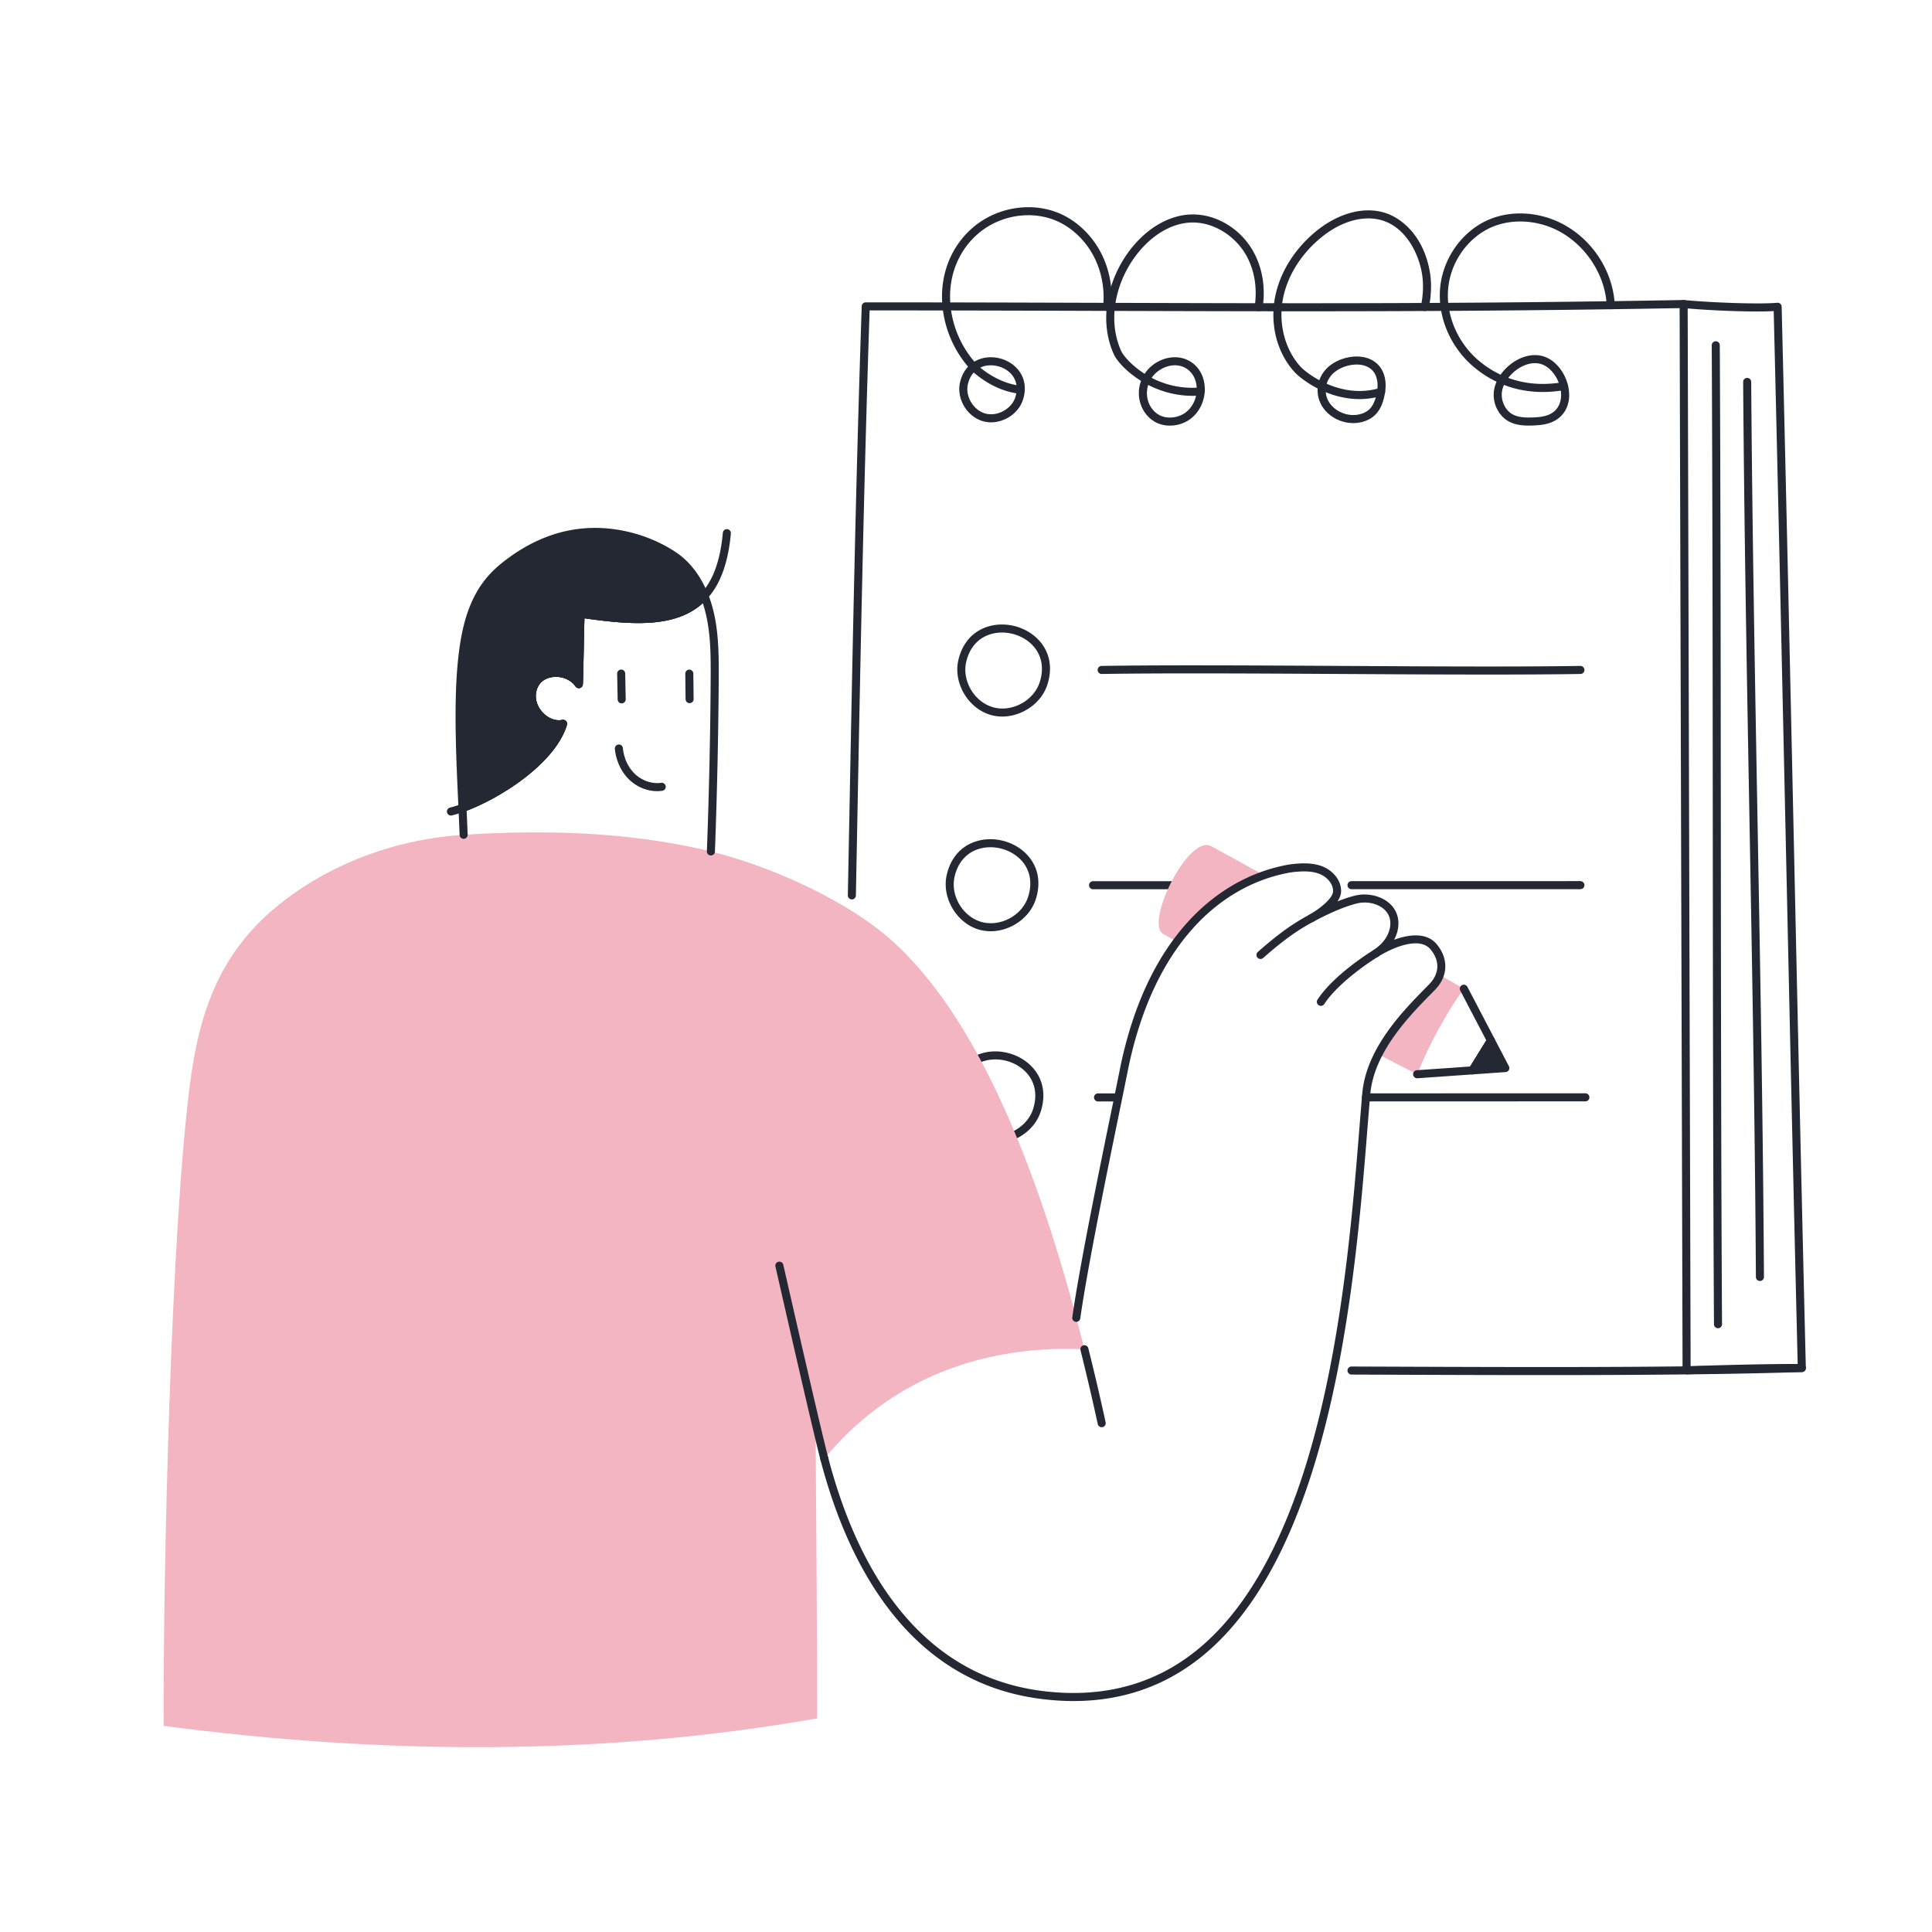 <svg xmlns="http://www.w3.org/2000/svg" version="1.1" xmlns:xlink="http://www.w3.org/1999/xlink" x="0" y="0" viewBox="0 0 960 960" style="enable-background:new 0 0 512 512" xml:space="preserve"><g><g fill="#232833"><path d="M350 296.04s.01.01 0 .01c-13.08 14.56-35.87 12.63-61.49 8.87-.35 6.84-.54 28.19-.89 35.02-5.22-7.52-18.32-7.67-22.2.63-4.67 9.97 5.4 20.99 14.36 19.1-5.45 17.96-31.61 35.2-49.97 41.79-1.33-29.2-3-61.48 1.41-84.87 4.24-22.59 13.83-31.43 23.37-38.28 38.2-27.45 74.3-7.17 82.6-.45 5.83 4.73 10.02 11.17 12.81 18.18zM671.568 441.842a2 2 0 0 1 0-4l113.723-.02a2 2 0 0 1 0 4zM543.134 441.864a2 2 0 0 1 0-4l58.735-.01a2 2 0 0 1 0 4zM838.06 682.893a2 2 0 0 1-2-1.995l-1.468-529.824c-.001-.565.236-1.104.654-1.485s.976-.568 1.541-.511c13.345 1.305 37.822 2.207 46.305 1.357a2.002 2.002 0 0 1 2.199 1.941c2.186 89.208 4.13 177.901 6.01 263.673 1.88 85.771 3.825 174.46 6.01 263.664a2 2 0 0 1-2 2.049h-.008c-19.686-.091-46.538.762-57.174 1.129h-.069zm.538-529.629 1.456 525.561c11.335-.379 34.907-1.096 53.207-1.066-2.165-88.514-4.094-176.507-5.96-261.62-1.866-85.095-3.794-173.066-5.958-261.558-9.607.556-29.747-.178-42.745-1.317z" fill="#232833"></path><path d="M766.656 683.276c-26.176 0-52.558-.101-77.733-.196l-17.362-.065a2 2 0 0 1 .007-4h.007l17.363.065c69.57.264 148.423.564 206.308-1.316a2 2 0 0 1 .13 3.998c-36.995 1.201-82.527 1.514-128.72 1.514zM423.287 446.917h-.04a1.999 1.999 0 0 1-1.96-2.039c.241-12.324.479-24.727.719-37.197 1.607-83.567 3.269-169.979 6.178-255.51a2 2 0 0 1 1.999-1.932c41.435 0 79.576.117 116.461.23 98.042.3 182.712.56 289.91-1.398h.037a2 2 0 0 1 .036 3.999c-107.24 1.958-191.932 1.698-289.996 1.399-36.308-.111-73.832-.227-114.516-.23-2.868 84.874-4.517 170.594-6.111 253.519-.24 12.471-.478 24.875-.719 37.199a2 2 0 0 1-1.999 1.961z" fill="#232833"></path><path d="M492.458 209.848c-1.313 0-2.628-.167-3.912-.52-8.007-2.2-13.387-11.227-11.514-19.317 1.421-6.136 5.288-10.365 10.888-11.909 5.98-1.648 12.877.238 17.16 4.695 4.007 4.17 5.155 9.785 3.233 15.811-2.119 6.643-8.972 11.24-15.856 11.241zm-.136-28.329c-1.136 0-2.263.143-3.339.439-4.119 1.135-6.979 4.315-8.054 8.955-1.388 5.99 2.748 12.929 8.677 14.558 5.931 1.632 13.029-2.221 14.897-8.079 1.455-4.562.636-8.761-2.307-11.823-2.474-2.575-6.223-4.049-9.874-4.049zM498.025 356.046c-1.858 0-3.718-.237-5.533-.735-11.326-3.112-18.936-15.879-16.285-27.322 2.011-8.683 7.468-14.663 15.364-16.839 8.484-2.336 18.264.338 24.337 6.657 5.649 5.879 7.263 13.813 4.543 22.34-2.997 9.396-12.69 15.898-22.426 15.898zm-17.921-27.155c-2.188 9.449 4.096 19.992 13.448 22.562 9.353 2.573 20.142-3.28 23.089-12.521 2.253-7.063.969-13.582-3.617-18.353-5.086-5.292-13.28-7.532-20.39-5.572-6.416 1.768-10.866 6.699-12.531 13.885zM492.255 462.729c-1.858 0-3.718-.237-5.533-.735-11.326-3.112-18.936-15.88-16.285-27.322 2.011-8.682 7.468-14.662 15.364-16.838 8.485-2.339 18.264.337 24.337 6.657 5.65 5.879 7.263 13.813 4.543 22.34-2.997 9.396-12.691 15.899-22.427 15.899zm-17.921-27.155c-2.189 9.449 4.095 19.993 13.448 22.562 9.354 2.573 20.142-3.282 23.089-12.522 2.253-7.063.968-13.582-3.617-18.353-5.085-5.292-13.28-7.531-20.39-5.572-6.416 1.768-10.866 6.699-12.53 13.885zM678.743 547.277a2 2 0 0 1 0-4l109.021-.019a2 2 0 0 1 0 4zM545.607 547.3a2 2 0 0 1 0-4h8.044a1.998 1.998 0 1 1 0 3.998h-8.044zM494.728 568.164c-1.858 0-3.718-.237-5.533-.735-11.326-3.112-18.936-15.879-16.285-27.322 2.011-8.683 7.468-14.663 15.364-16.839 8.484-2.337 18.264.337 24.337 6.657 5.649 5.879 7.263 13.813 4.543 22.34-2.997 9.396-12.69 15.898-22.426 15.898zm-17.921-27.155c-2.189 9.449 4.095 19.992 13.448 22.562s20.141-3.28 23.089-12.521c2.253-7.063.969-13.582-3.617-18.353-5.086-5.292-13.28-7.532-20.39-5.572-6.416 1.768-10.866 6.699-12.53 13.885zM581.343 211.489c-2.521 0-5.002-.564-7.167-1.72-3.24-1.73-5.787-4.687-7.171-8.327-1.952-5.13-1.317-10.966 1.698-15.612 3.013-4.643 8.285-7.809 13.758-8.263 4.724-.394 9.035 1.276 12.164 4.694 2.411 2.633 3.837 6.298 4.015 10.32.267 6.017-2.385 11.928-6.92 15.425-2.974 2.292-6.716 3.481-10.376 3.481zm-9.286-23.48c-2.288 3.526-2.792 8.128-1.315 12.012 1.026 2.697 2.964 4.964 5.317 6.221 3.903 2.083 9.462 1.495 13.218-1.401 3.52-2.714 5.577-7.343 5.366-12.08-.137-3.086-1.191-5.854-2.969-7.796-2.915-3.185-6.439-3.611-8.883-3.409-4.202.349-8.416 2.882-10.734 6.454zM672.433 210.226c-.589 0-1.182-.028-1.777-.086-6.344-.616-12.053-4.477-14.544-9.836-2.532-5.448-1.549-11.95 2.502-16.565 4.151-4.729 11.882-7.41 18.382-6.375 4.835.77 8.472 3.467 10.239 7.593 1.53 3.572 1.677 7.729.448 12.707-.599 2.427-1.719 5.962-4.518 8.62-2.657 2.524-6.576 3.943-10.733 3.943zm-10.813-23.849c-2.96 3.373-3.716 8.292-1.881 12.241 1.876 4.036 6.418 7.066 11.303 7.541 3.607.352 7.197-.713 9.369-2.776 1.551-1.473 2.628-3.595 3.389-6.678 1.013-4.103.934-7.43-.241-10.173-1.547-3.613-4.765-4.832-7.191-5.218-5.153-.822-11.493 1.357-14.747 5.063zM759.596 211.467c-3.45 0-6.951-.405-10.06-2.162-4.809-2.715-7.735-8.477-7.282-14.335.462-5.958 4.964-12.345 11.203-15.895 5.298-3.014 10.947-3.453 15.502-1.202 5.769 2.851 10.168 9.828 10.7 16.966.428 5.744-1.669 10.529-5.903 13.474-3.552 2.47-7.871 2.954-12.008 3.109-.712.027-1.431.044-2.152.044zm3.115-31.013c-2.329 0-4.83.707-7.276 2.098-5.055 2.875-8.834 8.109-9.192 12.728-.331 4.271 1.832 8.607 5.26 10.543 2.893 1.634 6.561 1.739 10.095 1.603 3.53-.132 7.169-.515 9.875-2.396 4.082-2.838 4.382-7.417 4.197-9.893-.425-5.706-3.993-11.458-8.483-13.677-1.36-.672-2.877-1.005-4.475-1.005z" fill="#232833"></path><path d="M507.203 195.682c-.063 0-.127-.003-.192-.009-14.388-1.372-24.553-11.87-24.648-11.976-7.879-8.557-12.861-19.646-14.022-31.218-1.545-15.235 3.812-29.48 14.697-39.08 12.409-10.948 31.065-13.605 45.367-6.459 6.204 3.097 11.696 7.95 15.884 14.035 6.142 8.943 8.996 20.501 7.832 31.71a2 2 0 1 1-3.979-.413c1.068-10.279-1.538-20.861-7.149-29.031-3.804-5.527-8.775-9.927-14.375-12.723-12.883-6.437-29.715-4.019-40.934 5.88-9.906 8.736-14.777 21.741-13.363 35.679 1.075 10.718 5.689 20.987 12.991 28.917 1.818 1.993 10.872 9.627 22.08 10.695a2 2 0 0 1-.188 3.991z" fill="#232833"></path><path d="M592.582 196.681c-21.088 0-36.177-14.192-39.122-20.651-3.241-7.122-4.436-15.341-3.457-23.771 1.1-9.593 4.985-19.291 10.941-27.303 8.168-11.009 19.109-17.699 30.016-18.353 12.888-.771 25.88 6.99 32.313 19.322 4.139 7.917 5.566 17.263 4.125 27.027a2.002 2.002 0 0 1-3.958-.584c1.317-8.923.033-17.426-3.714-24.591-5.627-10.788-17.356-17.867-28.527-17.18-9.724.583-19.581 6.686-27.044 16.745-5.543 7.457-9.158 16.468-10.179 25.376-.896 7.709.185 15.196 3.123 21.654 2.091 4.586 16.636 20.164 39.343 18.136a2 2 0 0 1 .356 3.984 47.675 47.675 0 0 1-4.218.188zM675.448 198.302c-16.252 0-29.118-10.043-32.197-13.426-7.619-8.361-11.389-20.166-10.344-32.386a40.93 40.93 0 0 1 .578-4.37c2.245-12.173 9.268-23.767 19.775-32.638 11.364-9.591 24.573-13.176 35.333-9.589 8.668 2.89 18.974 12.094 21.899 29.262.927 5.471.755 11.449-.511 17.769a2 2 0 0 1-3.922-.786c1.169-5.838 1.334-11.327.489-16.312-1.645-9.649-7.666-22.286-19.221-26.137-9.427-3.142-21.197.167-31.488 8.851-9.801 8.275-16.344 19.042-18.423 30.315a37.048 37.048 0 0 0-.523 3.963c-.938 10.964 2.545 21.937 9.315 29.366 3.203 3.519 20.286 16.464 39.442 10.59a2 2 0 1 1 1.172 3.824 38.652 38.652 0 0 1-11.374 1.705zM766.596 194.778c-12.86 0-24.596-4.247-34.397-12.535-8.841-7.474-14.79-18.212-16.35-29.489a42.187 42.187 0 0 1-.24-9.819c1.414-15.074 11.491-28.804 25.077-34.166 9.454-3.727 20.736-3.604 30.954.334 17.03 6.576 29.353 23.23 30.666 41.442.023.361.044.703.054 1.055a2 2 0 0 1-1.94 2.058c-1.089.017-2.026-.836-2.058-1.94-.009-.308-.028-.606-.047-.904-1.184-16.418-12.745-32.044-28.115-37.979-9.292-3.583-19.516-3.708-28.046-.345-12.218 4.822-21.285 17.206-22.562 30.816-.274 2.946-.2 5.938.219 8.892 1.428 10.319 6.874 20.145 14.941 26.964 11.603 9.811 26.132 13.501 42.046 10.7a2.001 2.001 0 0 1 .693 3.939 62.84 62.84 0 0 1-10.894.976zM853.669 659.99a2 2 0 0 1-2-1.988c-.461-76.002-.533-164.854-.603-250.781-.064-80.082-.132-162.891-.512-235.642a2 2 0 0 1 1.99-2.01h.011a2 2 0 0 1 2 1.99c.38 72.76.448 155.573.512 235.659.07 85.922.142 174.769.603 250.76a2 2 0 0 1-1.988 2.012zM874.5 636.52a2 2 0 0 1-2-1.988c-.46-75.839-1.848-152.484-3.191-226.605-1.289-71.156-2.622-144.734-3.15-218.13a2 2 0 0 1 1.986-2.015h.015a2 2 0 0 1 2 1.985c.528 73.375 1.861 146.942 3.15 218.086 1.343 74.133 2.732 150.79 3.192 226.653a2 2 0 0 1-1.988 2.012h-.013zM739.597 335.181c-23.074 0-48.411-.144-73.262-.286-42.912-.244-87.283-.496-118.879 0h-.032a2 2 0 0 1-.031-4c31.639-.497 76.032-.245 118.964 0 42.919.245 87.3.499 118.902 0 1.063-.034 2.014.865 2.031 1.969a2 2 0 0 1-1.968 2.031c-13.331.209-28.929.286-45.725.286z" fill="#232833"></path></g><g fill="#232833"><path d="m740.826 517.009-9.174 14.849 16.345-1.146z" fill="#232833"></path><path d="M731.652 533.858a2.002 2.002 0 0 1-1.701-3.051l9.174-14.849a2.002 2.002 0 0 1 3.474.124l7.17 13.704a1.999 1.999 0 0 1-1.632 2.922l-16.344 1.146a2.209 2.209 0 0 1-.14.005zm9.031-12.811-5.278 8.542 9.403-.659-4.125-7.884z" fill="#232833"></path></g><path fill="#f3b5c2" d="M727.382 491.312s-4.184-2.41-11.121-6.391c-5.91 7.538-13.537 13.395-20.26 21.078-3 5-5 10-10 14-.547 1.094-1.391 2.19-1.882 3.448 7.08 3.749 13.807 7.226 20.043 10.336 6.253-15.254 13.887-29.489 23.221-42.472zM628.002 434.861c-9.744-5.43-18.735-10.385-26.112-14.358-11.312-6.441-33.455 38.781-23.759 43.614l6.996 4.002c9.594-16.109 25.932-26.581 42.875-33.258z"></path><path fill="#232833" d="M704.159 535.784a2 2 0 0 1-.138-3.995l26.466-1.854c1.135-1.843 2.395-3.875 3.66-5.916 1.522-2.454 3.052-4.921 4.381-7.088l-12.919-24.691a2 2 0 1 1 3.544-1.854l13.445 25.696a2 2 0 0 1-.065 1.97c-1.46 2.39-3.229 5.241-4.986 8.075-1.466 2.365-2.925 4.717-4.19 6.777-.337.55-.92.904-1.564.949l-27.491 1.926a2.245 2.245 0 0 1-.142.005z"></path><path fill="#f3b5c2" d="m405.26 706.98.12 19.7c.11 16.9.24 34.07.35 50.91.16 25.29.29 49.84.3 71.62v4.64c-106.82 18.75-215.21 18.11-324.71 3.73-.33-72.88 3.55-249.48 13.45-321.7 4.54-33.24 14.46-60.7 39.67-82.84 21.61-18.96 55.01-35.61 95.94-38.23 40.03-2.57 80.46-1.48 119.39 7.44 1.14.26 2.3.54 3.47.83 27.97 6.95 61.97 21.9 84.29 39.58 46.68 36.99 77.34 117.42 97.27 192.15 1.4 5.25 2.75 10.47 4.03 15.64-26.206-1.196-85.355 1.073-129.22 54.38-.98-3.78-2.52-10.14-4.35-17.85z"></path><g fill="#232833"><path d="M229.81 403.46a2.004 2.004 0 0 1-1.999-1.909l-.136-2.976c-1.277-27.903-2.725-59.528 1.579-82.355 4.439-23.653 14.803-32.809 24.169-39.534 16.79-12.065 34.961-16.569 54.009-13.387 18.309 3.059 29.77 11.998 31.016 13.007 5.726 4.645 10.232 11.025 13.397 18.963a2.008 2.008 0 0 1-.412 2.178c-13.39 14.834-36.395 13.293-61.018 9.771-.132 3.783-.243 9.599-.352 15.256-.133 6.943-.271 14.122-.447 17.569a2 2 0 0 1-3.64 1.038c-2.244-3.232-6.491-5.088-10.826-4.714-3.678.312-6.565 2.153-7.919 5.051-1.772 3.782-1.13 8.183 1.716 11.772 2.774 3.499 6.865 5.273 10.42 4.523a2.002 2.002 0 0 1 2.327 2.537c-5.804 19.128-33.439 36.714-51.208 43.092a1.991 1.991 0 0 1-.675.118zm66.164-137.035c-12.332 0-26.238 3.464-40.217 13.509-9.136 6.561-18.404 14.822-22.572 37.025-4.218 22.37-2.781 53.749-1.514 81.433l.011.234c24.484-9.502 40.245-26.082 45.126-36.781-4.036-.3-8.104-2.523-10.996-6.17-3.809-4.804-4.633-10.768-2.204-15.953 1.948-4.166 6.136-6.911 11.204-7.341 3.972-.335 7.914.768 10.973 2.937.101-3.627.191-8.326.28-12.921.133-6.945.271-14.127.447-17.579a2 2 0 0 1 2.288-1.877c24.728 3.63 46.26 5.568 58.864-7.323-2.875-6.77-6.818-12.217-11.734-16.205-6.255-5.064-21.304-12.988-39.956-12.988z" fill="#232833"></path><path d="M353.24 425.075h-.039a1.996 1.996 0 0 1-1.961-1.995c1.073-27.924 1.783-60.923 1.9-88.358.03-10.325-.142-20.406-2.542-30.206a60.121 60.121 0 0 0-1.392-4.83c-13.626 12.421-35.484 10.865-58.79 7.531-.132 3.783-.243 9.599-.352 15.256-.133 6.943-.271 14.122-.447 17.569a2 2 0 0 1-3.64 1.038c-2.244-3.232-6.491-5.088-10.826-4.714-3.678.312-6.565 2.153-7.919 5.051-1.772 3.782-1.13 8.183 1.716 11.772 2.774 3.498 6.865 5.275 10.42 4.523a2 2 0 0 1 2.327 2.537c-5.655 18.637-32.033 35.809-49.819 42.578.184 4.041.352 8.016.503 11.903a2 2 0 0 1-3.997.157c-.17-4.346-.359-8.801-.569-13.336a2 2 0 0 1 1.322-1.975c25.938-9.31 42.626-26.667 47.674-37.733-4.036-.3-8.104-2.523-10.996-6.17-3.809-4.804-4.633-10.768-2.204-15.953 1.948-4.166 6.136-6.911 11.204-7.341 3.972-.335 7.914.768 10.973 2.937.101-3.627.191-8.326.279-12.921.133-6.945.271-14.127.448-17.579a2 2 0 0 1 2.288-1.877c25.291 3.713 47.24 5.655 59.712-8.228a2 2 0 0 1 1.488-.664c.821 0 1.569.502 1.87 1.266a63.48 63.48 0 0 1 2.613 8.251c2.506 10.227 2.686 21.005 2.657 31.169-.117 27.481-.828 60.531-1.901 88.411a2.004 2.004 0 0 1-1.998 1.928zM533.446 845.239c-5.554 0-11.25-.392-17.092-1.176-66.606-8.96-95.864-69.511-108.68-118.729a2 2 0 1 1 3.871-1.007c12.507 48.032 40.935 107.107 105.341 115.772 30.045 4.037 56.167-2.688 77.629-19.988 64.241-51.786 75.105-186.757 80.942-259.269.509-6.326.982-12.202 1.45-17.536 1.96-22.357 20.246-40.985 31.171-52.115.762-.776 1.49-1.518 2.177-2.224 5.088-5.246 5.266-11.723.474-17.326-5.657-6.611-19.473-.43-25.987 3.762a2.001 2.001 0 0 1-2.212-3.332c1.786-1.222 3.224-2.455 4.396-3.771 3.402-3.819 4.753-8.761 3.44-12.59-1.98-5.744-9.261-8.072-15.15-7-.286.059-.597.127-.909.196-5.726 1.393-12.868 4.377-21.791 9.113a2 2 0 0 1-1.927-3.505c5.658-3.223 11.764-8.262 11.8-11.713.043-3.875-3.262-7.071-6.352-8.402-3.968-1.691-8.669-1.517-12.323-1.176a41.094 41.094 0 0 0-4.095.583 1.924 1.924 0 0 1-.192.048c-17.56 3.482-33.694 12.963-46.659 27.416-15.131 16.868-25.902 40.068-32.014 68.956-.951 4.846-2.524 12.513-4.346 21.39-6.347 30.935-15.939 77.684-19.631 103.479a2 2 0 0 1-3.96-.566c3.709-25.915 13.315-72.735 19.673-103.716 1.819-8.869 3.391-16.528 4.345-21.386 6.264-29.611 17.35-53.432 32.955-70.828 13.5-15.05 30.322-24.946 48.662-28.629.063-.02.127-.036.193-.049a45.258 45.258 0 0 1 4.696-.68c4.121-.387 9.468-.566 14.271 1.481 4.417 1.904 8.839 6.388 8.776 12.122-.018 1.726-.711 3.434-1.788 5.051 3.217-1.281 6.139-2.238 8.805-2.886.373-.083.701-.154 1.05-.226 7.598-1.385 17.011 1.849 19.693 9.627 1.346 3.927.78 8.459-1.434 12.567 7.563-2.788 16.12-3.702 21.053 2.064 6.088 7.118 5.835 16.033-.644 22.713-.692.712-1.425 1.458-2.192 2.24-10.55 10.747-28.207 28.734-30.042 49.663-.467 5.325-.939 11.191-1.447 17.507-5.885 73.111-16.839 209.198-82.419 262.062-18.162 14.641-39.494 22.014-63.58 22.015z" fill="#232833"></path></g><path fill="#232833" d="M342.657 349.387a2 2 0 0 1-1.999-1.978l-.142-12.656a2 2 0 0 1 1.977-2.022c1.083.002 2.01.873 2.022 1.978l.142 12.656a2 2 0 0 1-1.977 2.022zM308.908 349.5a2 2 0 0 1-1.999-1.963l-.248-12.801a2 2 0 0 1 1.963-2.036c1.101-.036 2.016.858 2.037 1.963l.248 12.801a2 2 0 0 1-1.963 2.036h-.038zM326.537 393.117c-4.948 0-9.939-2.001-13.746-5.595-4.046-3.82-6.695-9.432-7.266-15.396a2 2 0 0 1 3.982-.382c.48 5.014 2.678 9.705 6.03 12.87 3.53 3.333 8.502 5.006 12.977 4.364a2 2 0 0 1 .567 3.96c-.842.121-1.693.18-2.544.18zM626.33 476.506a2 2 0 0 1-1.315-3.508c8.913-7.771 15.897-13.251 25.22-18.272l.827-.442a2 2 0 1 1 1.84 3.552l-.36.193c-.146.079-.291.158-.439.234-8.964 4.828-15.759 10.166-24.458 17.75a1.991 1.991 0 0 1-1.313.493zM656.335 499.81a2 2 0 0 1-1.67-3.097c8.081-12.312 25.936-23.471 27.945-24.703a2 2 0 1 1 2.09 3.41c-7.008 4.296-20.516 14.078-26.692 23.487a1.998 1.998 0 0 1-1.674.903z"></path><path fill="#232833" d="M224.078 405.236a2 2 0 0 1-.49-3.94c9.341-2.364 21.487-8.385 31.698-15.713 10.703-7.682 18.243-16.004 21.569-23.737-4.049-.286-8.135-2.51-11.037-6.167-3.812-4.804-4.639-10.768-2.213-15.954 1.95-4.169 6.142-6.914 11.213-7.343 3.97-.342 7.909.77 10.967 2.938.102-3.628.192-8.327.281-12.921.134-6.947.272-14.131.448-17.583a1.998 1.998 0 0 1 2.288-1.876c22.187 3.262 43.175 5.343 56.13-4.863 8.132-6.405 12.792-17.309 14.246-33.335a1.993 1.993 0 0 1 2.172-1.811 2 2 0 0 1 1.811 2.172c-1.559 17.18-6.712 28.994-15.754 36.116-13.754 10.833-34.719 9.192-56.99 5.997-.132 3.784-.244 9.601-.353 15.26-.134 6.943-.272 14.122-.448 17.571a2 2 0 0 1-3.641 1.037c-2.241-3.231-6.486-5.084-10.82-4.717-3.682.312-6.571 2.153-7.927 5.052-1.769 3.782-1.125 8.184 1.724 11.773 2.774 3.496 6.864 5.271 10.418 4.519a1.998 1.998 0 0 1 2.327 2.537c-3.625 11.944-15.095 22.137-24.079 28.584-10.591 7.601-23.255 13.863-33.049 16.342-.165.042-.33.062-.492.062zM547.422 709.175a2 2 0 0 1-1.952-1.574 1233.738 1233.738 0 0 0-8.567-36.668 2 2 0 1 1 3.88-.972 1234.738 1234.738 0 0 1 8.595 36.787 2 2 0 0 1-1.956 2.426zM409.612 726.833a2 2 0 0 1-1.934-1.497c-3.813-14.65-15.984-68.025-20.566-88.118-.976-4.279-1.622-7.115-1.794-7.849a2 2 0 0 1 3.895-.911c.172.736.821 3.58 1.799 7.871 4.578 20.077 16.739 73.409 20.537 88a2 2 0 0 1-1.937 2.504z"></path></g></svg>